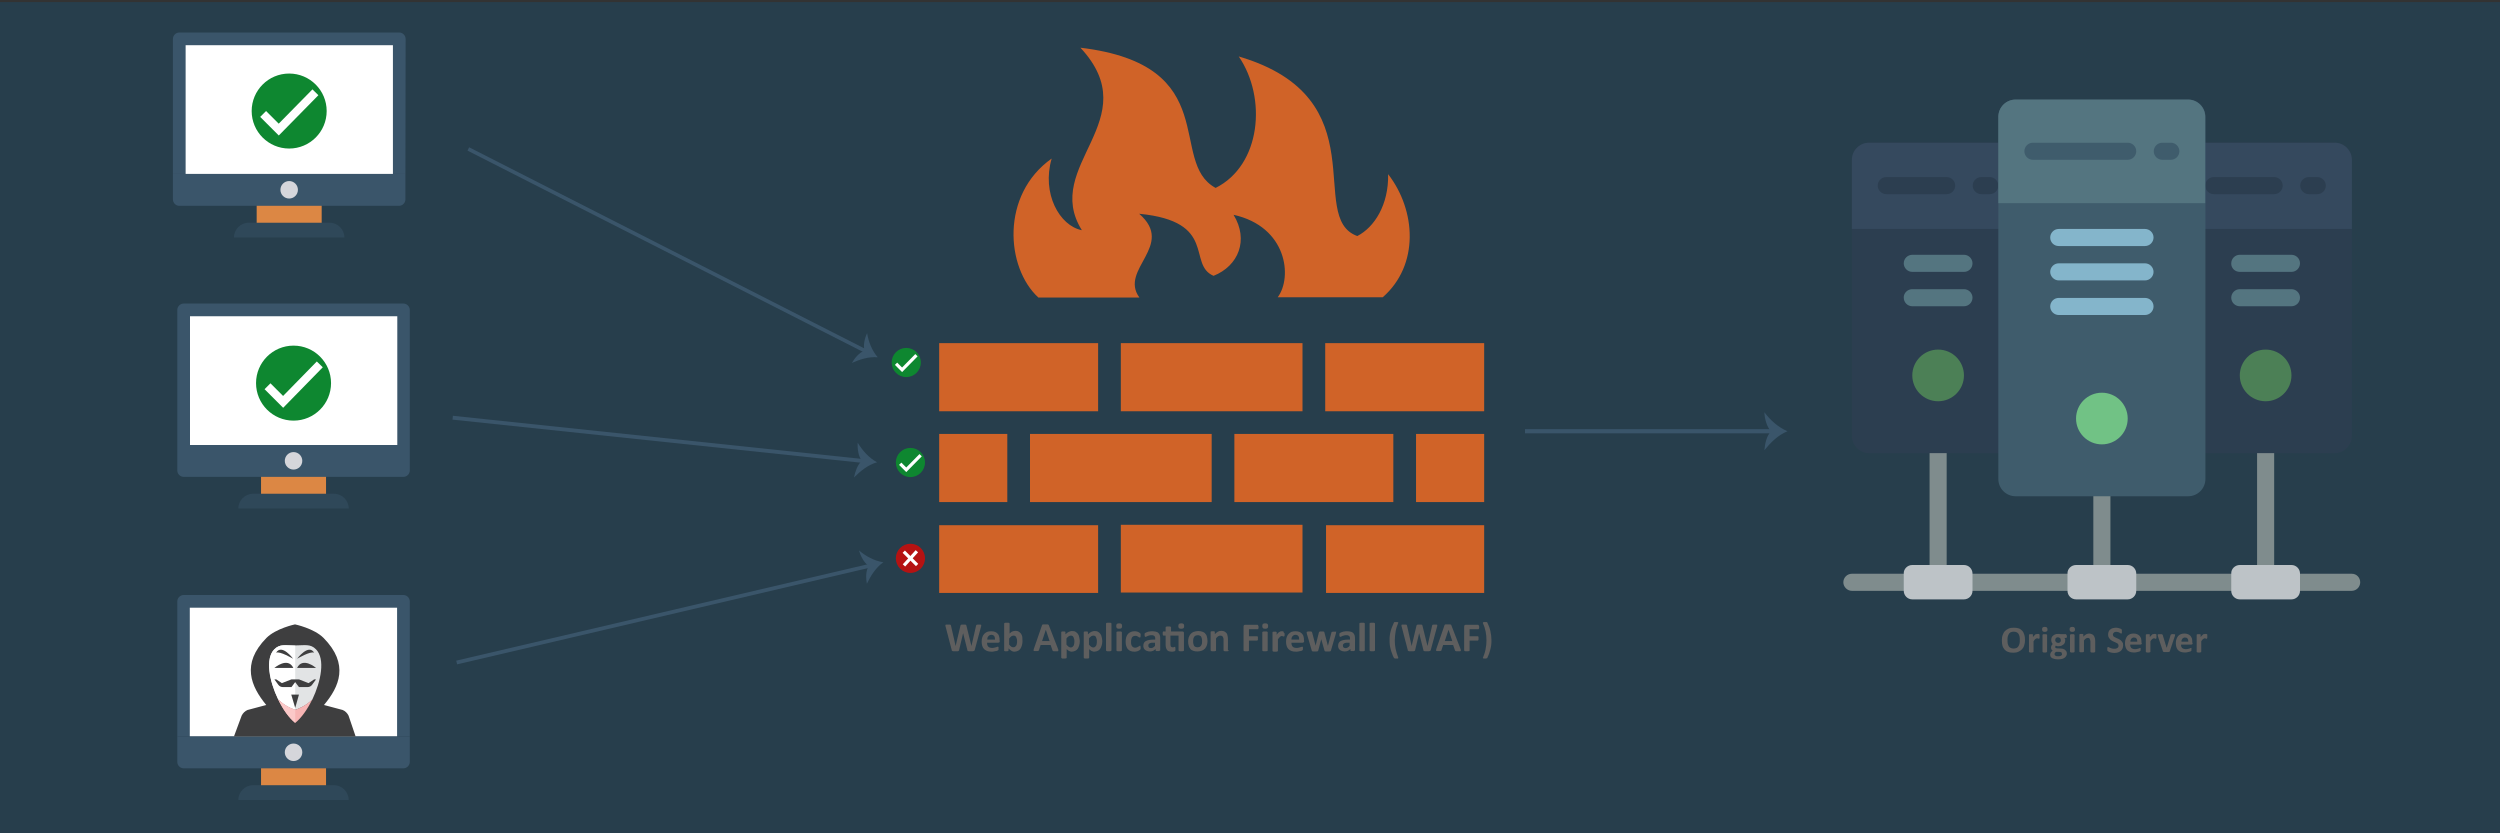 <?xml version="1.0" encoding="utf-8"?>
<!-- Generator: Adobe Illustrator 25.3.1, SVG Export Plug-In . SVG Version: 6.00 Build 0)  -->
<svg version="1.1" id="Layer_1" xmlns="http://www.w3.org/2000/svg" xmlns:xlink="http://www.w3.org/1999/xlink" x="0px" y="0px"
	 width="1200" height="400" viewBox="0 0 1200 400" style="enable-background:new 0 0 1200 400;" xml:space="preserve">
<rect x="0" y="0" width="1200" height="400" fill="#333333" stroke="none"/>
<style type="text/css">
	.st0{opacity:0.24;fill:#00619C;enable-background:new    ;}
	.st1{fill:#D06328;}
	.st2{enable-background:new    ;}
	.st3{fill:#5E5E5E;}
	.st4{fill:#DC8744;}
	.st5{fill:#3A556A;}
	.st6{fill:#FFFFFF;}
	.st7{fill:#D5D6DB;}
	.st8{fill:#2F4859;}
	.st9{fill:#7F8C8D;}
	.st10{fill:#BDC3C7;}
	.st11{fill:#2C3E50;}
	.st12{fill:#35495E;}
	.st13{fill:#547580;}
	.st14{fill:#4C8056;}
	.st15{fill:#3F5C6C;}
	.st16{fill:#71C285;}
	.st17{fill:#84B5CB;}
	.st18{fill:none;}
	.st19{fill:none;stroke:#3A556A;stroke-width:1.77;stroke-miterlimit:10;}
	.st20{fill:none;stroke:#3A556A;stroke-width:1.846;stroke-miterlimit:10;}
	.st21{fill:none;stroke:#3A556A;stroke-width:1.818;stroke-miterlimit:10;}
	.st22{fill:none;stroke:#3A556A;stroke-width:2;stroke-miterlimit:10;}
	.st23{fill:#0E8730;}
	.st24{fill:none;stroke:#FFFFFF;stroke-width:4;stroke-miterlimit:10;}
	.st25{fill:#0E8730;stroke:#FFFFFF;stroke-width:4;stroke-miterlimit:10;}
	.st26{fill:#0E8730;stroke:#FFFFFF;stroke-width:1.556;stroke-miterlimit:10;}
	.st27{fill:#B51212;}
	.st28{fill:none;stroke:#FFFFFF;stroke-width:1.556;stroke-miterlimit:10;}
	.st29{fill:#3E3E3F;}
	.st30{fill:#E2E4E5;}
	.st31{fill:#F7B4B4;}
	.st32{fill:#FBC8C8;}
</style>
<rect y="1" class="st0" width="1200" height="400"/>
<path class="st1" d="M527.1,197.4h-76.3v-32.7h76.3V197.4z M625.2,164.7H538v32.7h87.2V164.7z M712.4,164.7h-76.3v32.7h76.3V164.7z
	 M527.1,252.1h-76.3v32.5h76.3V252.1z M625.2,251.9H538v32.5h87.2V251.9z M712.4,252.1h-75.9v32.5h75.9V252.1z M581.6,208.3h-87.2
	V241h87.2V208.3z M668.8,208.3h-76.3V241h76.3V208.3z M712.4,208.3h-32.7V241h32.7V208.3z M483.5,208.3h-32.7V241h32.7V208.3z
	 M666.3,83.6c0.3,14.7-6.6,25.5-14.8,29.7c-24.8-8.9,10.8-66.3-56.9-86.2c13.6,19.9,10.7,52.2-11.1,63.1
	c-23.2-12.5,4.3-59-64.9-67.3c32.3,34.7-18.8,56.5,0.7,87.6c-10.7-2.1-19.4-17.6-14.5-34.4c-24.6,17.4-22,52.4-6.4,66.7h48.5
	c-9.9-13.6,17.5-24.9-0.1-40.2c38,3.7,22.9,24.3,35.7,29.8c12-4.8,17-17.2,9.6-29.3c25.7,5.7,28.4,29.9,21.2,39.6h50.4
	C681.4,127.2,679.7,100.9,666.3,83.6z"/>
<g class="st2">
	<path class="st3" d="M467.9,311.9c0,0.2-0.1,0.3-0.2,0.4s-0.2,0.2-0.3,0.2c-0.1,0-0.3,0.1-0.5,0.1s-0.5,0-0.8,0c-0.4,0-0.7,0-0.9,0
		s-0.4,0-0.5-0.1c-0.1,0-0.2-0.1-0.3-0.2s-0.1-0.2-0.1-0.4l-2-8h0l-1.9,8c0,0.2-0.1,0.3-0.1,0.4c-0.1,0.1-0.2,0.2-0.3,0.2
		c-0.1,0.1-0.3,0.1-0.5,0.1s-0.5,0-0.9,0c-0.4,0-0.7,0-0.9,0s-0.4,0-0.5-0.1c-0.1,0-0.2-0.1-0.3-0.2s-0.1-0.2-0.1-0.4l-2.9-11.1
		c-0.1-0.2-0.1-0.4-0.1-0.6c0-0.1,0-0.2,0.1-0.3c0.1-0.1,0.2-0.1,0.4-0.1c0.2,0,0.4,0,0.8,0c0.3,0,0.6,0,0.7,0c0.2,0,0.3,0,0.4,0.1
		s0.2,0.1,0.2,0.2c0,0.1,0.1,0.2,0.1,0.3l2.2,9.7h0l2.3-9.7c0-0.1,0.1-0.2,0.1-0.3c0-0.1,0.1-0.1,0.2-0.2c0.1,0,0.2-0.1,0.4-0.1
		c0.2,0,0.4,0,0.7,0c0.3,0,0.6,0,0.8,0c0.2,0,0.3,0,0.4,0.1s0.2,0.1,0.2,0.2c0,0.1,0.1,0.2,0.1,0.3l2.4,9.7h0l2.2-9.7
		c0-0.1,0-0.2,0.1-0.3s0.1-0.1,0.2-0.2c0.1,0,0.2-0.1,0.4-0.1c0.2,0,0.4,0,0.7,0c0.3,0,0.5,0,0.7,0c0.2,0,0.3,0.1,0.3,0.1
		c0.1,0.1,0.1,0.2,0.1,0.3s0,0.3-0.1,0.6L467.9,311.9z"/>
	<path class="st3" d="M479.9,307.6c0,0.3-0.1,0.5-0.2,0.7c-0.1,0.1-0.3,0.2-0.6,0.2h-5.3c0,0.4,0,0.7,0.1,1c0.1,0.3,0.2,0.6,0.4,0.8
		s0.4,0.4,0.7,0.5s0.7,0.2,1.1,0.2c0.4,0,0.8,0,1.1-0.1c0.3-0.1,0.6-0.1,0.8-0.2c0.2-0.1,0.4-0.1,0.6-0.2c0.2-0.1,0.3-0.1,0.4-0.1
		c0.1,0,0.1,0,0.1,0c0,0,0.1,0.1,0.1,0.1c0,0.1,0,0.1,0.1,0.2s0,0.2,0,0.4c0,0.1,0,0.3,0,0.4c0,0.1,0,0.2,0,0.3s0,0.1-0.1,0.2
		c0,0-0.1,0.1-0.1,0.1s-0.2,0.1-0.3,0.2c-0.2,0.1-0.4,0.2-0.7,0.2s-0.6,0.1-1,0.2s-0.8,0.1-1.2,0.1c-0.8,0-1.5-0.1-2-0.3
		s-1.1-0.5-1.5-0.9c-0.4-0.4-0.7-0.9-0.9-1.5s-0.3-1.3-0.3-2.1c0-0.8,0.1-1.5,0.3-2.1s0.5-1.2,0.9-1.6c0.4-0.4,0.9-0.8,1.4-1
		c0.6-0.2,1.2-0.3,1.9-0.3c0.7,0,1.4,0.1,1.9,0.3s0.9,0.5,1.3,0.9s0.6,0.8,0.7,1.4c0.2,0.5,0.2,1.1,0.2,1.7V307.6z M477.6,306.9
		c0-0.7-0.1-1.2-0.4-1.6c-0.3-0.4-0.8-0.6-1.4-0.6c-0.3,0-0.6,0.1-0.8,0.2c-0.2,0.1-0.4,0.3-0.6,0.5c-0.2,0.2-0.3,0.4-0.4,0.7
		s-0.1,0.6-0.1,0.9H477.6z"/>
	<path class="st3" d="M490.8,307.7c0,0.8-0.1,1.5-0.3,2.1c-0.2,0.6-0.4,1.2-0.7,1.6c-0.3,0.4-0.7,0.8-1.2,1c-0.5,0.2-1,0.4-1.6,0.4
		c-0.3,0-0.6,0-0.8-0.1c-0.3-0.1-0.5-0.1-0.7-0.3c-0.2-0.1-0.5-0.3-0.7-0.5c-0.2-0.2-0.5-0.4-0.7-0.7v1c0,0.1,0,0.1-0.1,0.2
		c0,0-0.1,0.1-0.2,0.1c-0.1,0-0.2,0.1-0.3,0.1c-0.1,0-0.3,0-0.5,0c-0.2,0-0.4,0-0.5,0c-0.1,0-0.2,0-0.3-0.1c-0.1,0-0.1-0.1-0.2-0.1
		c0,0,0-0.1,0-0.2v-12.9c0-0.1,0-0.1,0.1-0.2c0-0.1,0.1-0.1,0.2-0.1c0.1,0,0.2-0.1,0.4-0.1c0.2,0,0.4,0,0.6,0s0.4,0,0.6,0
		c0.2,0,0.3,0,0.4,0.1c0.1,0,0.2,0.1,0.2,0.1c0,0.1,0.1,0.1,0.1,0.2v4.8c0.2-0.2,0.4-0.4,0.7-0.6c0.2-0.2,0.4-0.3,0.7-0.4
		c0.2-0.1,0.5-0.2,0.7-0.2c0.2,0,0.5-0.1,0.7-0.1c0.6,0,1.2,0.1,1.6,0.4c0.5,0.3,0.8,0.6,1.1,1c0.3,0.4,0.5,1,0.6,1.5
		C490.7,306.4,490.8,307.1,490.8,307.7z M488.2,307.9c0-0.4,0-0.7-0.1-1.1c-0.1-0.3-0.2-0.7-0.3-0.9c-0.1-0.3-0.3-0.5-0.5-0.6
		c-0.2-0.2-0.5-0.2-0.8-0.2c-0.2,0-0.3,0-0.5,0.1c-0.2,0-0.3,0.1-0.5,0.2c-0.2,0.1-0.3,0.3-0.5,0.4c-0.2,0.2-0.4,0.4-0.6,0.7v2.9
		c0.3,0.4,0.7,0.8,1,1s0.6,0.3,1,0.3c0.3,0,0.6-0.1,0.8-0.2c0.2-0.2,0.4-0.4,0.6-0.6c0.1-0.3,0.3-0.6,0.3-0.9
		C488.2,308.5,488.2,308.2,488.2,307.9z"/>
	<path class="st3" d="M507.9,311.6c0.1,0.2,0.1,0.4,0.1,0.6s0,0.2-0.1,0.3c-0.1,0.1-0.2,0.1-0.4,0.1c-0.2,0-0.4,0-0.8,0
		c-0.3,0-0.6,0-0.8,0c-0.2,0-0.3,0-0.4-0.1s-0.2-0.1-0.2-0.1c0-0.1-0.1-0.1-0.1-0.2l-0.9-2.6h-4.8l-0.8,2.5c0,0.1-0.1,0.2-0.1,0.2
		c0,0.1-0.1,0.1-0.2,0.1s-0.2,0.1-0.4,0.1c-0.2,0-0.4,0-0.7,0c-0.3,0-0.5,0-0.7,0c-0.2,0-0.3-0.1-0.4-0.1c-0.1-0.1-0.1-0.2-0.1-0.3
		c0-0.1,0.1-0.3,0.1-0.5l3.9-11.3c0-0.1,0.1-0.2,0.1-0.3c0.1-0.1,0.1-0.1,0.2-0.2s0.3-0.1,0.5-0.1c0.2,0,0.5,0,0.8,0
		c0.4,0,0.7,0,0.9,0c0.2,0,0.4,0,0.5,0.1s0.2,0.1,0.3,0.2c0.1,0.1,0.1,0.2,0.1,0.3L507.9,311.6z M502,302.3L502,302.3l-1.8,5.4h3.6
		L502,302.3z"/>
	<path class="st3" d="M518.3,307.7c0,0.8-0.1,1.5-0.3,2.1c-0.2,0.6-0.4,1.2-0.7,1.6c-0.3,0.4-0.7,0.8-1.2,1c-0.5,0.2-1,0.4-1.6,0.4
		c-0.3,0-0.5,0-0.7-0.1s-0.4-0.1-0.6-0.2c-0.2-0.1-0.4-0.2-0.6-0.4s-0.4-0.3-0.6-0.5v4.1c0,0.1,0,0.1-0.1,0.2c0,0.1-0.1,0.1-0.2,0.1
		c-0.1,0-0.2,0.1-0.4,0.1c-0.2,0-0.4,0-0.6,0s-0.4,0-0.6,0c-0.2,0-0.3,0-0.4-0.1c-0.1,0-0.2-0.1-0.2-0.1c0-0.1-0.1-0.1-0.1-0.2
		v-12.2c0-0.1,0-0.1,0-0.2c0,0,0.1-0.1,0.2-0.1c0.1,0,0.2-0.1,0.3-0.1c0.1,0,0.3,0,0.5,0c0.2,0,0.4,0,0.5,0c0.1,0,0.2,0,0.3,0.1
		c0.1,0,0.1,0.1,0.2,0.1c0,0,0,0.1,0,0.2v1c0.3-0.3,0.5-0.5,0.8-0.7s0.5-0.4,0.8-0.5c0.3-0.1,0.5-0.2,0.8-0.3s0.6-0.1,0.9-0.1
		c0.6,0,1.2,0.1,1.6,0.4c0.5,0.3,0.8,0.6,1.1,1c0.3,0.4,0.5,0.9,0.6,1.5S518.3,307,518.3,307.7z M515.7,307.9c0-0.4,0-0.7-0.1-1.1
		c-0.1-0.3-0.2-0.6-0.3-0.9c-0.1-0.3-0.3-0.5-0.5-0.6c-0.2-0.2-0.5-0.2-0.8-0.2c-0.2,0-0.3,0-0.5,0.1c-0.2,0-0.3,0.1-0.5,0.2
		s-0.3,0.3-0.5,0.4s-0.4,0.4-0.6,0.7v2.9c0.3,0.4,0.7,0.8,1,1c0.3,0.2,0.6,0.4,1,0.4c0.3,0,0.6-0.1,0.8-0.2c0.2-0.2,0.4-0.4,0.6-0.6
		c0.1-0.3,0.3-0.6,0.3-0.9C515.7,308.5,515.7,308.2,515.7,307.9z"/>
	<path class="st3" d="M529.1,307.7c0,0.8-0.1,1.5-0.3,2.1c-0.2,0.6-0.4,1.2-0.7,1.6c-0.3,0.4-0.7,0.8-1.2,1c-0.5,0.2-1,0.4-1.6,0.4
		c-0.3,0-0.5,0-0.7-0.1s-0.4-0.1-0.6-0.2c-0.2-0.1-0.4-0.2-0.6-0.4s-0.4-0.3-0.6-0.5v4.1c0,0.1,0,0.1-0.1,0.2c0,0.1-0.1,0.1-0.2,0.1
		c-0.1,0-0.2,0.1-0.4,0.1c-0.2,0-0.4,0-0.6,0s-0.4,0-0.6,0c-0.2,0-0.3,0-0.4-0.1c-0.1,0-0.2-0.1-0.2-0.1c0-0.1-0.1-0.1-0.1-0.2
		v-12.2c0-0.1,0-0.1,0-0.2c0,0,0.1-0.1,0.2-0.1c0.1,0,0.2-0.1,0.3-0.1c0.1,0,0.3,0,0.5,0c0.2,0,0.4,0,0.5,0c0.1,0,0.2,0,0.3,0.1
		c0.1,0,0.1,0.1,0.2,0.1c0,0,0,0.1,0,0.2v1c0.3-0.3,0.5-0.5,0.8-0.7s0.5-0.4,0.8-0.5c0.3-0.1,0.5-0.2,0.8-0.3s0.6-0.1,0.9-0.1
		c0.6,0,1.2,0.1,1.6,0.4c0.5,0.3,0.8,0.6,1.1,1c0.3,0.4,0.5,0.9,0.6,1.5S529.1,307,529.1,307.7z M526.5,307.9c0-0.4,0-0.7-0.1-1.1
		c-0.1-0.3-0.2-0.6-0.3-0.9c-0.1-0.3-0.3-0.5-0.5-0.6c-0.2-0.2-0.5-0.2-0.8-0.2c-0.2,0-0.3,0-0.5,0.1c-0.2,0-0.3,0.1-0.5,0.2
		s-0.3,0.3-0.5,0.4s-0.4,0.4-0.6,0.7v2.9c0.3,0.4,0.7,0.8,1,1c0.3,0.2,0.6,0.4,1,0.4c0.3,0,0.6-0.1,0.8-0.2c0.2-0.2,0.4-0.4,0.6-0.6
		c0.1-0.3,0.3-0.6,0.3-0.9C526.5,308.5,526.5,308.2,526.5,307.9z"/>
	<path class="st3" d="M533.5,312.2c0,0.1,0,0.1-0.1,0.2c0,0-0.1,0.1-0.2,0.1c-0.1,0-0.2,0.1-0.4,0.1c-0.2,0-0.4,0-0.6,0
		s-0.4,0-0.6,0c-0.2,0-0.3,0-0.4-0.1c-0.1,0-0.2-0.1-0.2-0.1c0,0-0.1-0.1-0.1-0.2v-12.9c0-0.1,0-0.1,0.1-0.2c0-0.1,0.1-0.1,0.2-0.1
		c0.1,0,0.2-0.1,0.4-0.1c0.2,0,0.4,0,0.6,0s0.4,0,0.6,0c0.2,0,0.3,0,0.4,0.1c0.1,0,0.2,0.1,0.2,0.1c0,0.1,0.1,0.1,0.1,0.2V312.2z"/>
	<path class="st3" d="M538.6,300.5c0,0.5-0.1,0.8-0.3,1s-0.6,0.3-1.1,0.3c-0.6,0-0.9-0.1-1.1-0.3c-0.2-0.2-0.3-0.5-0.3-1
		c0-0.5,0.1-0.8,0.3-1c0.2-0.2,0.6-0.3,1.1-0.3c0.5,0,0.9,0.1,1.1,0.3S538.6,300,538.6,300.5z M538.5,312.2c0,0.1,0,0.1-0.1,0.2
		c0,0-0.1,0.1-0.2,0.1c-0.1,0-0.2,0.1-0.4,0.1c-0.2,0-0.4,0-0.6,0s-0.4,0-0.6,0c-0.2,0-0.3,0-0.4-0.1c-0.1,0-0.2-0.1-0.2-0.1
		c0,0-0.1-0.1-0.1-0.2v-8.7c0-0.1,0-0.1,0.1-0.2c0,0,0.1-0.1,0.2-0.1c0.1,0,0.2-0.1,0.4-0.1c0.2,0,0.4,0,0.6,0s0.4,0,0.6,0
		c0.2,0,0.3,0,0.4,0.1c0.1,0,0.2,0.1,0.2,0.1c0,0,0.1,0.1,0.1,0.2V312.2z"/>
	<path class="st3" d="M547.5,310.8c0,0.2,0,0.3,0,0.4c0,0.1,0,0.2,0,0.3c0,0.1,0,0.1-0.1,0.2s-0.1,0.1-0.2,0.2
		c-0.1,0.1-0.2,0.2-0.4,0.3c-0.2,0.1-0.4,0.2-0.6,0.3s-0.5,0.2-0.8,0.2c-0.3,0.1-0.6,0.1-0.9,0.1c-0.7,0-1.3-0.1-1.8-0.3
		c-0.5-0.2-1-0.5-1.3-0.9c-0.4-0.4-0.6-0.9-0.8-1.5c-0.2-0.6-0.3-1.3-0.3-2c0-0.9,0.1-1.6,0.3-2.3c0.2-0.6,0.5-1.2,0.9-1.6
		s0.9-0.7,1.4-0.9c0.5-0.2,1.1-0.3,1.8-0.3c0.3,0,0.5,0,0.8,0.1c0.3,0,0.5,0.1,0.7,0.2c0.2,0.1,0.4,0.2,0.6,0.3
		c0.2,0.1,0.3,0.2,0.4,0.3c0.1,0.1,0.1,0.1,0.2,0.2c0,0,0.1,0.1,0.1,0.2c0,0.1,0,0.2,0,0.3s0,0.3,0,0.4c0,0.4,0,0.6-0.1,0.8
		c-0.1,0.2-0.2,0.2-0.3,0.2c-0.1,0-0.2,0-0.4-0.1c-0.1-0.1-0.3-0.2-0.4-0.3c-0.2-0.1-0.4-0.2-0.6-0.3c-0.2-0.1-0.5-0.1-0.8-0.1
		c-0.6,0-1.1,0.2-1.5,0.7c-0.3,0.5-0.5,1.2-0.5,2.2c0,0.5,0,0.9,0.1,1.2s0.2,0.7,0.4,0.9c0.2,0.2,0.4,0.4,0.6,0.5
		c0.3,0.1,0.5,0.2,0.9,0.2c0.3,0,0.6-0.1,0.9-0.2c0.2-0.1,0.5-0.2,0.6-0.3c0.2-0.1,0.3-0.2,0.5-0.3c0.1-0.1,0.2-0.2,0.3-0.2
		c0.1,0,0.1,0,0.1,0c0,0,0.1,0.1,0.1,0.2c0,0.1,0,0.2,0.1,0.3S547.5,310.6,547.5,310.8z"/>
	<path class="st3" d="M556.7,312.2c0,0.1,0,0.2-0.1,0.2c-0.1,0.1-0.2,0.1-0.3,0.1c-0.1,0-0.3,0-0.6,0c-0.3,0-0.5,0-0.6,0
		c-0.1,0-0.2-0.1-0.3-0.1c-0.1-0.1-0.1-0.1-0.1-0.2v-0.7c-0.4,0.4-0.8,0.7-1.2,0.9c-0.5,0.2-1,0.3-1.5,0.3c-0.5,0-0.9-0.1-1.3-0.2
		c-0.4-0.1-0.7-0.3-1-0.5c-0.3-0.2-0.5-0.5-0.7-0.9c-0.2-0.4-0.2-0.8-0.2-1.2c0-0.5,0.1-1,0.3-1.3c0.2-0.4,0.5-0.7,0.9-0.9
		c0.4-0.2,0.9-0.4,1.5-0.5c0.6-0.1,1.3-0.2,2.1-0.2h0.9v-0.5c0-0.3,0-0.5-0.1-0.7c-0.1-0.2-0.1-0.4-0.3-0.5s-0.3-0.2-0.5-0.3
		c-0.2-0.1-0.5-0.1-0.8-0.1c-0.4,0-0.8,0-1.1,0.1c-0.3,0.1-0.6,0.2-0.9,0.3s-0.5,0.2-0.6,0.3c-0.2,0.1-0.3,0.1-0.4,0.1
		c-0.1,0-0.1,0-0.2-0.1s-0.1-0.1-0.1-0.2c0-0.1-0.1-0.2-0.1-0.3c0-0.1,0-0.3,0-0.4c0-0.2,0-0.4,0-0.5s0.1-0.2,0.2-0.3
		c0.1-0.1,0.3-0.2,0.5-0.3c0.2-0.1,0.5-0.2,0.8-0.3c0.3-0.1,0.6-0.2,1-0.2c0.4-0.1,0.7-0.1,1.1-0.1c0.7,0,1.3,0.1,1.8,0.2
		c0.5,0.1,0.9,0.3,1.2,0.6c0.3,0.3,0.5,0.6,0.7,1.1s0.2,1,0.2,1.6V312.2z M554.3,308.5h-0.9c-0.4,0-0.7,0-1,0.1
		c-0.3,0.1-0.5,0.1-0.7,0.3c-0.2,0.1-0.3,0.3-0.4,0.4c-0.1,0.2-0.1,0.4-0.1,0.6c0,0.4,0.1,0.7,0.3,0.9c0.2,0.2,0.6,0.3,1,0.3
		c0.3,0,0.7-0.1,1-0.3s0.6-0.4,0.9-0.8V308.5z"/>
	<path class="st3" d="M567.5,303.1c0.3,0,0.5,0.1,0.6,0.2c0.1,0.1,0.2,0.3,0.2,0.5v8.4c0,0.1,0,0.1-0.1,0.2c0,0-0.1,0.1-0.2,0.1
		c-0.1,0-0.2,0.1-0.4,0.1s-0.4,0-0.6,0c-0.2,0-0.4,0-0.6,0s-0.3,0-0.4-0.1c-0.1,0-0.2-0.1-0.2-0.1c0,0-0.1-0.1-0.1-0.2v-7.1h-3.9
		v4.1c0,0.5,0.1,0.8,0.2,1.1c0.2,0.2,0.4,0.4,0.8,0.4c0.1,0,0.2,0,0.4,0c0.1,0,0.2,0,0.3-0.1c0.1,0,0.2-0.1,0.2-0.1
		c0.1,0,0.1,0,0.2,0c0,0,0.1,0,0.1,0c0,0,0.1,0.1,0.1,0.1c0,0.1,0,0.2,0.1,0.3c0,0.1,0,0.3,0,0.5c0,0.3,0,0.5,0,0.7
		c0,0.1-0.1,0.3-0.1,0.3c-0.1,0.1-0.1,0.1-0.3,0.2c-0.1,0-0.3,0.1-0.4,0.1c-0.2,0-0.3,0.1-0.5,0.1c-0.2,0-0.4,0-0.5,0
		c-0.5,0-0.9-0.1-1.3-0.2c-0.4-0.1-0.7-0.3-0.9-0.6c-0.2-0.3-0.4-0.6-0.5-1c-0.1-0.4-0.2-0.9-0.2-1.4v-4.5h-1
		c-0.1,0-0.2-0.1-0.3-0.2c-0.1-0.2-0.1-0.4-0.1-0.8c0-0.2,0-0.4,0-0.5c0-0.1,0-0.2,0.1-0.3s0.1-0.1,0.1-0.2c0,0,0.1,0,0.2,0h1v-2
		c0-0.1,0-0.1,0.1-0.2c0-0.1,0.1-0.1,0.2-0.1c0.1,0,0.2-0.1,0.4-0.1c0.2,0,0.4,0,0.6,0c0.2,0,0.4,0,0.6,0c0.2,0,0.3,0,0.4,0.1
		c0.1,0,0.2,0.1,0.2,0.1c0,0.1,0.1,0.1,0.1,0.2v2H567.5z M568.4,300.5c0,0.5-0.1,0.8-0.3,1s-0.6,0.3-1.1,0.3c-0.6,0-0.9-0.1-1.1-0.3
		c-0.2-0.2-0.3-0.5-0.3-1c0-0.5,0.1-0.8,0.3-1c0.2-0.2,0.6-0.3,1.1-0.3c0.5,0,0.9,0.1,1.1,0.3S568.4,300,568.4,300.5z"/>
	<path class="st3" d="M579.6,307.7c0,0.7-0.1,1.4-0.3,2c-0.2,0.6-0.5,1.1-0.9,1.6c-0.4,0.4-0.9,0.8-1.5,1c-0.6,0.2-1.3,0.4-2.1,0.4
		c-0.8,0-1.5-0.1-2-0.3c-0.6-0.2-1.1-0.5-1.4-0.9s-0.7-0.9-0.8-1.5c-0.2-0.6-0.3-1.3-0.3-2.1c0-0.7,0.1-1.4,0.3-2
		c0.2-0.6,0.5-1.1,0.9-1.6c0.4-0.4,0.9-0.8,1.5-1c0.6-0.2,1.3-0.4,2.1-0.4c0.8,0,1.5,0.1,2,0.3c0.6,0.2,1.1,0.5,1.4,0.9
		c0.4,0.4,0.7,0.9,0.8,1.5C579.5,306.3,579.6,307,579.6,307.7z M577,307.8c0-0.4,0-0.8-0.1-1.2s-0.2-0.7-0.3-0.9
		c-0.2-0.3-0.4-0.5-0.7-0.6c-0.3-0.2-0.6-0.2-1-0.2c-0.4,0-0.7,0.1-1,0.2c-0.3,0.1-0.5,0.3-0.7,0.6c-0.2,0.3-0.3,0.6-0.4,0.9
		c-0.1,0.4-0.1,0.8-0.1,1.2c0,0.4,0,0.8,0.1,1.2c0.1,0.4,0.2,0.7,0.3,0.9c0.2,0.3,0.4,0.5,0.7,0.6c0.3,0.1,0.6,0.2,1,0.2
		c0.4,0,0.7-0.1,1-0.2c0.3-0.1,0.5-0.3,0.7-0.6c0.2-0.3,0.3-0.6,0.4-0.9S577,308.3,577,307.8z"/>
	<path class="st3" d="M589.9,312.2c0,0.1,0,0.1-0.1,0.2c0,0-0.1,0.1-0.2,0.1c-0.1,0-0.2,0.1-0.4,0.1s-0.4,0-0.6,0
		c-0.2,0-0.4,0-0.6,0s-0.3,0-0.4-0.1c-0.1,0-0.2-0.1-0.2-0.1c0,0-0.1-0.1-0.1-0.2v-5c0-0.4,0-0.8-0.1-1s-0.2-0.5-0.3-0.6
		c-0.1-0.2-0.3-0.3-0.5-0.4s-0.4-0.1-0.7-0.1c-0.3,0-0.6,0.1-1,0.3c-0.3,0.2-0.7,0.6-1,1v5.8c0,0.1,0,0.1-0.1,0.2
		c0,0-0.1,0.1-0.2,0.1c-0.1,0-0.2,0.1-0.4,0.1c-0.2,0-0.4,0-0.6,0s-0.4,0-0.6,0c-0.2,0-0.3,0-0.4-0.1c-0.1,0-0.2-0.1-0.2-0.1
		c0,0-0.1-0.1-0.1-0.2v-8.8c0-0.1,0-0.1,0-0.2c0,0,0.1-0.1,0.2-0.1c0.1,0,0.2-0.1,0.3-0.1c0.1,0,0.3,0,0.5,0c0.2,0,0.4,0,0.5,0
		c0.1,0,0.2,0,0.3,0.1c0.1,0,0.1,0.1,0.2,0.1c0,0,0,0.1,0,0.2v1c0.5-0.5,1-0.9,1.5-1.2s1-0.4,1.6-0.4c0.6,0,1.1,0.1,1.5,0.3
		c0.4,0.2,0.7,0.5,1,0.8s0.4,0.7,0.5,1.2c0.1,0.5,0.2,1,0.2,1.6V312.2z"/>
	<path class="st3" d="M604.1,300.9c0,0.2,0,0.4,0,0.5c0,0.1,0,0.2-0.1,0.3c0,0.1-0.1,0.1-0.1,0.2s-0.1,0.1-0.2,0.1h-4.2v3.4h3.9
		c0.1,0,0.1,0,0.2,0c0,0,0.1,0.1,0.1,0.2c0,0.1,0.1,0.2,0.1,0.3c0,0.1,0,0.3,0,0.5s0,0.4,0,0.5c0,0.1,0,0.2-0.1,0.3
		s-0.1,0.1-0.1,0.2c0,0-0.1,0.1-0.2,0.1h-3.9v4.7c0,0.1,0,0.1-0.1,0.2c0,0.1-0.1,0.1-0.2,0.1s-0.2,0.1-0.4,0.1s-0.4,0-0.6,0
		c-0.2,0-0.5,0-0.6,0c-0.2,0-0.3,0-0.4-0.1s-0.2-0.1-0.2-0.1c0-0.1-0.1-0.1-0.1-0.2v-11.5c0-0.3,0.1-0.5,0.2-0.6
		c0.1-0.1,0.3-0.2,0.5-0.2h6c0.1,0,0.1,0,0.2,0.1s0.1,0.1,0.1,0.2c0,0.1,0.1,0.2,0.1,0.3C604.1,300.5,604.1,300.7,604.1,300.9z"/>
	<path class="st3" d="M608.7,300.5c0,0.5-0.1,0.8-0.3,1c-0.2,0.2-0.6,0.3-1.1,0.3c-0.6,0-0.9-0.1-1.1-0.3c-0.2-0.2-0.3-0.5-0.3-1
		c0-0.5,0.1-0.8,0.3-1c0.2-0.2,0.6-0.3,1.1-0.3c0.5,0,0.9,0.1,1.1,0.3S608.7,300,608.7,300.5z M608.5,312.2c0,0.1,0,0.1-0.1,0.2
		c0,0-0.1,0.1-0.2,0.1c-0.1,0-0.2,0.1-0.4,0.1s-0.4,0-0.6,0s-0.4,0-0.6,0s-0.3,0-0.4-0.1c-0.1,0-0.2-0.1-0.2-0.1s-0.1-0.1-0.1-0.2
		v-8.7c0-0.1,0-0.1,0.1-0.2c0,0,0.1-0.1,0.2-0.1s0.2-0.1,0.4-0.1s0.4,0,0.6,0s0.4,0,0.6,0s0.3,0,0.4,0.1c0.1,0,0.2,0.1,0.2,0.1
		c0,0,0.1,0.1,0.1,0.2V312.2z"/>
	<path class="st3" d="M616.6,304.3c0,0.2,0,0.4,0,0.6c0,0.2,0,0.3-0.1,0.4s-0.1,0.1-0.1,0.2c0,0-0.1,0-0.2,0c-0.1,0-0.1,0-0.2,0
		s-0.1,0-0.2-0.1c-0.1,0-0.2-0.1-0.3-0.1c-0.1,0-0.2,0-0.3,0c-0.1,0-0.3,0-0.4,0.1c-0.1,0.1-0.3,0.1-0.4,0.3
		c-0.1,0.1-0.3,0.3-0.5,0.5c-0.2,0.2-0.3,0.4-0.5,0.7v5.5c0,0.1,0,0.1-0.1,0.2c0,0-0.1,0.1-0.2,0.1c-0.1,0-0.2,0.1-0.4,0.1
		s-0.4,0-0.6,0s-0.4,0-0.6,0s-0.3,0-0.4-0.1c-0.1,0-0.2-0.1-0.2-0.1s-0.1-0.1-0.1-0.2v-8.8c0-0.1,0-0.1,0-0.2c0,0,0.1-0.1,0.2-0.1
		c0.1,0,0.2-0.1,0.3-0.1c0.1,0,0.3,0,0.5,0c0.2,0,0.4,0,0.5,0c0.1,0,0.2,0,0.3,0.1c0.1,0,0.1,0.1,0.2,0.1c0,0,0,0.1,0,0.2v1.1
		c0.2-0.3,0.4-0.6,0.6-0.8c0.2-0.2,0.4-0.4,0.6-0.5c0.2-0.1,0.4-0.2,0.5-0.3c0.2,0,0.4-0.1,0.5-0.1c0.1,0,0.2,0,0.3,0
		c0.1,0,0.2,0,0.3,0c0.1,0,0.2,0,0.3,0.1c0.1,0,0.1,0.1,0.2,0.1c0,0,0.1,0.1,0.1,0.1c0,0,0,0.1,0,0.2c0,0.1,0,0.2,0,0.3
		C616.6,303.8,616.6,304,616.6,304.3z"/>
	<path class="st3" d="M626,307.6c0,0.3-0.1,0.5-0.2,0.7c-0.1,0.1-0.3,0.2-0.6,0.2h-5.3c0,0.4,0,0.7,0.1,1c0.1,0.3,0.2,0.6,0.4,0.8
		c0.2,0.2,0.4,0.4,0.7,0.5c0.3,0.1,0.7,0.2,1.1,0.2c0.4,0,0.8,0,1.1-0.1c0.3-0.1,0.6-0.1,0.8-0.2c0.2-0.1,0.4-0.1,0.6-0.2
		c0.2-0.1,0.3-0.1,0.4-0.1c0.1,0,0.1,0,0.1,0c0,0,0.1,0.1,0.1,0.1s0,0.1,0.1,0.2s0,0.2,0,0.4c0,0.1,0,0.3,0,0.4c0,0.1,0,0.2,0,0.3
		c0,0.1,0,0.1-0.1,0.2s-0.1,0.1-0.1,0.1c0,0-0.2,0.1-0.3,0.2c-0.2,0.1-0.4,0.2-0.7,0.2c-0.3,0.1-0.6,0.1-1,0.2
		c-0.4,0.1-0.8,0.1-1.2,0.1c-0.8,0-1.5-0.1-2-0.3c-0.6-0.2-1.1-0.5-1.5-0.9c-0.4-0.4-0.7-0.9-0.9-1.5c-0.2-0.6-0.3-1.3-0.3-2.1
		c0-0.8,0.1-1.5,0.3-2.1c0.2-0.6,0.5-1.2,0.9-1.6c0.4-0.4,0.9-0.8,1.4-1c0.6-0.2,1.2-0.3,1.9-0.3c0.7,0,1.4,0.1,1.9,0.3
		c0.5,0.2,0.9,0.5,1.3,0.9c0.3,0.4,0.6,0.8,0.7,1.4c0.2,0.5,0.2,1.1,0.2,1.7V307.6z M623.6,306.9c0-0.7-0.1-1.2-0.4-1.6
		c-0.3-0.4-0.8-0.6-1.4-0.6c-0.3,0-0.6,0.1-0.8,0.2c-0.2,0.1-0.4,0.3-0.6,0.5c-0.2,0.2-0.3,0.4-0.4,0.7s-0.1,0.6-0.1,0.9H623.6z"/>
	<path class="st3" d="M641.3,303.4c0,0.1,0,0.2,0,0.3s-0.1,0.3-0.1,0.5l-2.3,7.9c0,0.1-0.1,0.2-0.1,0.3c-0.1,0.1-0.1,0.1-0.2,0.2
		c-0.1,0-0.3,0.1-0.5,0.1c-0.2,0-0.5,0-0.8,0c-0.3,0-0.6,0-0.8,0c-0.2,0-0.4,0-0.5-0.1s-0.2-0.1-0.2-0.2s-0.1-0.2-0.1-0.3l-1.5-5.3
		l0-0.1l0,0.1l-1.4,5.3c0,0.1-0.1,0.2-0.1,0.3s-0.1,0.1-0.2,0.2c-0.1,0-0.3,0.1-0.5,0.1c-0.2,0-0.5,0-0.8,0c-0.3,0-0.6,0-0.8,0
		c-0.2,0-0.4,0-0.5-0.1s-0.2-0.1-0.2-0.2s-0.1-0.2-0.1-0.3l-2.3-7.9c-0.1-0.2-0.1-0.3-0.1-0.4c0-0.1,0-0.2,0-0.3
		c0-0.1,0-0.1,0.1-0.2c0,0,0.1-0.1,0.2-0.1c0.1,0,0.2-0.1,0.4-0.1c0.2,0,0.4,0,0.6,0c0.3,0,0.5,0,0.6,0c0.2,0,0.3,0,0.4,0.1
		c0.1,0,0.2,0.1,0.2,0.1c0,0.1,0.1,0.1,0.1,0.2l1.7,6.4l0,0.1l0-0.1l1.6-6.4c0-0.1,0-0.1,0.1-0.2s0.1-0.1,0.2-0.1s0.2-0.1,0.4-0.1
		c0.2,0,0.4,0,0.6,0c0.2,0,0.4,0,0.6,0c0.2,0,0.3,0,0.4,0.1c0.1,0,0.2,0.1,0.2,0.1c0,0,0.1,0.1,0.1,0.2l1.7,6.5l0,0.1l0-0.1l1.7-6.4
		c0-0.1,0-0.1,0.1-0.2s0.1-0.1,0.2-0.1s0.2-0.1,0.4-0.1c0.2,0,0.4,0,0.6,0c0.2,0,0.4,0,0.6,0c0.2,0,0.3,0,0.4,0.1
		c0.1,0,0.1,0.1,0.2,0.1C641.3,303.3,641.3,303.4,641.3,303.4z"/>
	<path class="st3" d="M650.2,312.2c0,0.1,0,0.2-0.1,0.2c-0.1,0.1-0.2,0.1-0.3,0.1c-0.1,0-0.3,0-0.6,0c-0.3,0-0.5,0-0.6,0
		c-0.1,0-0.2-0.1-0.3-0.1c-0.1-0.1-0.1-0.1-0.1-0.2v-0.7c-0.4,0.4-0.8,0.7-1.2,0.9c-0.5,0.2-1,0.3-1.5,0.3c-0.5,0-0.9-0.1-1.3-0.2
		s-0.7-0.3-1-0.5c-0.3-0.2-0.5-0.5-0.7-0.9s-0.2-0.8-0.2-1.2c0-0.5,0.1-1,0.3-1.3c0.2-0.4,0.5-0.7,0.9-0.9c0.4-0.2,0.9-0.4,1.5-0.5
		c0.6-0.1,1.3-0.2,2.1-0.2h0.9v-0.5c0-0.3,0-0.5-0.1-0.7c-0.1-0.2-0.1-0.4-0.3-0.5c-0.1-0.1-0.3-0.2-0.5-0.3
		c-0.2-0.1-0.5-0.1-0.8-0.1c-0.4,0-0.8,0-1.1,0.1c-0.3,0.1-0.6,0.2-0.9,0.3c-0.2,0.1-0.5,0.2-0.6,0.3c-0.2,0.1-0.3,0.1-0.4,0.1
		c-0.1,0-0.1,0-0.2-0.1s-0.1-0.1-0.1-0.2c0-0.1-0.1-0.2-0.1-0.3c0-0.1,0-0.3,0-0.4c0-0.2,0-0.4,0-0.5c0-0.1,0.1-0.2,0.2-0.3
		c0.1-0.1,0.3-0.2,0.5-0.3c0.2-0.1,0.5-0.2,0.8-0.3c0.3-0.1,0.6-0.2,1-0.2c0.4-0.1,0.7-0.1,1.1-0.1c0.7,0,1.3,0.1,1.8,0.2
		c0.5,0.1,0.9,0.3,1.2,0.6c0.3,0.3,0.5,0.6,0.7,1.1c0.1,0.4,0.2,1,0.2,1.6V312.2z M647.7,308.5h-0.9c-0.4,0-0.7,0-1,0.1
		c-0.3,0.1-0.5,0.1-0.7,0.3c-0.2,0.1-0.3,0.3-0.4,0.4s-0.1,0.4-0.1,0.6c0,0.4,0.1,0.7,0.3,0.9s0.6,0.3,1,0.3c0.3,0,0.7-0.1,1-0.3
		s0.6-0.4,0.9-0.8V308.5z"/>
	<path class="st3" d="M655.1,312.2c0,0.1,0,0.1-0.1,0.2c0,0-0.1,0.1-0.2,0.1c-0.1,0-0.2,0.1-0.4,0.1s-0.4,0-0.6,0s-0.4,0-0.6,0
		s-0.3,0-0.4-0.1c-0.1,0-0.2-0.1-0.2-0.1s-0.1-0.1-0.1-0.2v-12.9c0-0.1,0-0.1,0.1-0.2c0-0.1,0.1-0.1,0.2-0.1c0.1,0,0.2-0.1,0.4-0.1
		s0.4,0,0.6,0s0.4,0,0.6,0s0.3,0,0.4,0.1c0.1,0,0.2,0.1,0.2,0.1c0,0.1,0.1,0.1,0.1,0.2V312.2z"/>
	<path class="st3" d="M660,312.2c0,0.1,0,0.1-0.1,0.2s-0.1,0.1-0.2,0.1c-0.1,0-0.2,0.1-0.4,0.1c-0.2,0-0.4,0-0.6,0s-0.4,0-0.6,0
		c-0.2,0-0.3,0-0.4-0.1c-0.1,0-0.2-0.1-0.2-0.1c0,0-0.1-0.1-0.1-0.2v-12.9c0-0.1,0-0.1,0.1-0.2c0-0.1,0.1-0.1,0.2-0.1
		c0.1,0,0.2-0.1,0.4-0.1c0.2,0,0.4,0,0.6,0s0.4,0,0.6,0c0.2,0,0.3,0,0.4,0.1c0.1,0,0.2,0.1,0.2,0.1c0,0.1,0.1,0.1,0.1,0.2V312.2z"/>
	<path class="st3" d="M671.1,299.1c-0.5,1.3-1,2.6-1.2,4s-0.4,2.7-0.4,4.2c0,1.4,0.1,2.8,0.4,4.2c0.3,1.4,0.7,2.7,1.2,4
		c0,0.1,0.1,0.2,0.1,0.3s0,0.1-0.1,0.2c-0.1,0.1-0.2,0.1-0.3,0.1c-0.1,0-0.4,0-0.6,0c-0.2,0-0.3,0-0.5,0c-0.1,0-0.2,0-0.3-0.1
		c-0.1,0-0.2-0.1-0.2-0.1c0,0-0.1-0.1-0.1-0.1c-0.4-0.7-0.7-1.4-0.9-2.1c-0.3-0.7-0.5-1.4-0.7-2.1c-0.2-0.7-0.3-1.4-0.4-2.1
		c-0.1-0.7-0.1-1.4-0.1-2.2c0-0.7,0-1.5,0.1-2.2c0.1-0.7,0.2-1.4,0.4-2.1c0.2-0.7,0.4-1.4,0.7-2.1c0.3-0.7,0.6-1.4,0.9-2.1
		c0,0,0-0.1,0.1-0.1c0,0,0.1-0.1,0.2-0.1c0.1,0,0.2,0,0.3,0c0.1,0,0.3,0,0.5,0c0.2,0,0.4,0,0.6,0c0.2,0,0.3,0.1,0.3,0.1
		s0.1,0.1,0.1,0.2S671.1,299,671.1,299.1z"/>
	<path class="st3" d="M686.8,311.9c0,0.2-0.1,0.3-0.2,0.4c-0.1,0.1-0.2,0.2-0.3,0.2c-0.1,0-0.3,0.1-0.5,0.1s-0.5,0-0.8,0
		c-0.4,0-0.7,0-0.9,0s-0.4,0-0.5-0.1c-0.1,0-0.2-0.1-0.3-0.2c-0.1-0.1-0.1-0.2-0.1-0.4l-2-8h0l-1.9,8c0,0.2-0.1,0.3-0.1,0.4
		c-0.1,0.1-0.2,0.2-0.3,0.2c-0.1,0.1-0.3,0.1-0.5,0.1c-0.2,0-0.5,0-0.9,0c-0.4,0-0.7,0-0.9,0s-0.4,0-0.5-0.1c-0.1,0-0.2-0.1-0.3-0.2
		c-0.1-0.1-0.1-0.2-0.1-0.4l-2.9-11.1c-0.1-0.2-0.1-0.4-0.1-0.6c0-0.1,0-0.2,0.1-0.3c0.1-0.1,0.2-0.1,0.4-0.1c0.2,0,0.4,0,0.8,0
		c0.3,0,0.6,0,0.7,0c0.2,0,0.3,0,0.4,0.1s0.2,0.1,0.2,0.2c0,0.1,0.1,0.2,0.1,0.3l2.2,9.7h0l2.3-9.7c0-0.1,0.1-0.2,0.1-0.3
		c0-0.1,0.1-0.1,0.2-0.2c0.1,0,0.2-0.1,0.4-0.1c0.2,0,0.4,0,0.7,0c0.3,0,0.6,0,0.8,0c0.2,0,0.3,0,0.4,0.1s0.2,0.1,0.2,0.2
		c0,0.1,0.1,0.2,0.1,0.3l2.4,9.7h0l2.2-9.7c0-0.1,0-0.2,0.1-0.3c0-0.1,0.1-0.1,0.2-0.2c0.1,0,0.2-0.1,0.4-0.1c0.2,0,0.4,0,0.7,0
		c0.3,0,0.5,0,0.7,0c0.2,0,0.3,0.1,0.3,0.1c0.1,0.1,0.1,0.2,0.1,0.3s0,0.3-0.1,0.6L686.8,311.9z"/>
	<path class="st3" d="M701.1,311.6c0.1,0.2,0.1,0.4,0.1,0.6s0,0.2-0.1,0.3c-0.1,0.1-0.2,0.1-0.4,0.1c-0.2,0-0.4,0-0.8,0
		c-0.3,0-0.6,0-0.8,0s-0.3,0-0.4-0.1c-0.1,0-0.2-0.1-0.2-0.1c0-0.1-0.1-0.1-0.1-0.2l-0.9-2.6h-4.8l-0.8,2.5c0,0.1-0.1,0.2-0.1,0.2
		c0,0.1-0.1,0.1-0.2,0.1s-0.2,0.1-0.4,0.1c-0.2,0-0.4,0-0.7,0c-0.3,0-0.5,0-0.7,0c-0.2,0-0.3-0.1-0.4-0.1c-0.1-0.1-0.1-0.2-0.1-0.3
		c0-0.1,0.1-0.3,0.1-0.5l3.9-11.3c0-0.1,0.1-0.2,0.1-0.3c0.1-0.1,0.1-0.1,0.2-0.2s0.3-0.1,0.5-0.1c0.2,0,0.5,0,0.8,0
		c0.4,0,0.7,0,0.9,0c0.2,0,0.4,0,0.5,0.1c0.1,0,0.2,0.1,0.3,0.2c0.1,0.1,0.1,0.2,0.1,0.3L701.1,311.6z M695.3,302.3L695.3,302.3
		l-1.8,5.4h3.6L695.3,302.3z"/>
	<path class="st3" d="M710,300.9c0,0.2,0,0.4,0,0.5c0,0.1,0,0.2-0.1,0.3s-0.1,0.1-0.1,0.2s-0.1,0.1-0.2,0.1h-4.2v3.4h3.9
		c0.1,0,0.1,0,0.2,0c0,0,0.1,0.1,0.1,0.2c0,0.1,0.1,0.2,0.1,0.3s0,0.3,0,0.5s0,0.4,0,0.5s0,0.2-0.1,0.3c0,0.1-0.1,0.1-0.1,0.2
		s-0.1,0.1-0.2,0.1h-3.9v4.7c0,0.1,0,0.1-0.1,0.2c0,0.1-0.1,0.1-0.2,0.1s-0.2,0.1-0.4,0.1c-0.2,0-0.4,0-0.6,0c-0.2,0-0.5,0-0.6,0
		s-0.3,0-0.4-0.1c-0.1,0-0.2-0.1-0.2-0.1c0-0.1-0.1-0.1-0.1-0.2v-11.5c0-0.3,0.1-0.5,0.2-0.6c0.1-0.1,0.3-0.2,0.5-0.2h6
		c0.1,0,0.1,0,0.2,0.1s0.1,0.1,0.1,0.2s0.1,0.2,0.1,0.3C710,300.5,710,300.7,710,300.9z"/>
	<path class="st3" d="M715.9,307.3c0,0.7,0,1.5-0.1,2.2c-0.1,0.7-0.2,1.4-0.4,2.1c-0.2,0.7-0.4,1.4-0.6,2.1
		c-0.3,0.7-0.6,1.4-0.9,2.1c0,0-0.1,0.1-0.1,0.1s-0.1,0.1-0.2,0.1c-0.1,0-0.2,0-0.3,0.1c-0.1,0-0.3,0-0.5,0c-0.3,0-0.5,0-0.6,0
		c-0.1,0-0.3-0.1-0.3-0.1c-0.1-0.1-0.1-0.1-0.1-0.2s0-0.2,0.1-0.3c0.5-1.3,1-2.6,1.2-4c0.3-1.4,0.4-2.8,0.4-4.2
		c0-1.4-0.1-2.8-0.4-4.2s-0.7-2.7-1.3-4c0-0.1,0-0.2,0-0.2s0.1-0.1,0.1-0.2c0.1,0,0.2-0.1,0.3-0.1c0.1,0,0.3,0,0.6,0
		c0.2,0,0.4,0,0.5,0c0.1,0,0.2,0,0.3,0c0.1,0,0.1,0,0.2,0.1s0.1,0.1,0.1,0.1c0.7,1.4,1.2,2.8,1.5,4.2S715.9,305.8,715.9,307.3z"/>
</g>
<g class="st2">
	<path class="st3" d="M972,307.2c0,1-0.1,1.8-0.4,2.6c-0.2,0.8-0.6,1.4-1.1,1.9s-1.1,0.9-1.8,1.2c-0.7,0.3-1.5,0.4-2.4,0.4
		c-0.9,0-1.7-0.1-2.4-0.4c-0.7-0.2-1.2-0.6-1.7-1.1c-0.4-0.5-0.8-1.1-1-1.8c-0.2-0.7-0.3-1.6-0.3-2.7c0-0.9,0.1-1.8,0.4-2.5
		c0.2-0.7,0.6-1.4,1.1-1.9c0.5-0.5,1.1-0.9,1.8-1.2c0.7-0.3,1.5-0.4,2.4-0.4c0.9,0,1.7,0.1,2.3,0.3c0.7,0.2,1.2,0.6,1.7,1.1
		c0.5,0.5,0.8,1.1,1,1.8C971.9,305.3,972,306.2,972,307.2z M969.5,307.3c0-0.6,0-1.2-0.1-1.7c-0.1-0.5-0.3-0.9-0.5-1.3
		c-0.2-0.4-0.5-0.6-0.9-0.8c-0.4-0.2-0.9-0.3-1.4-0.3c-0.6,0-1.1,0.1-1.5,0.3c-0.4,0.2-0.7,0.5-0.9,0.9s-0.4,0.8-0.5,1.3
		c-0.1,0.5-0.1,1-0.1,1.5c0,0.6,0,1.2,0.1,1.7c0.1,0.5,0.3,0.9,0.5,1.3c0.2,0.4,0.5,0.6,0.9,0.8c0.4,0.2,0.9,0.3,1.4,0.3
		s1.1-0.1,1.5-0.3s0.7-0.5,0.9-0.9c0.2-0.4,0.4-0.8,0.5-1.3C969.5,308.4,969.5,307.9,969.5,307.3z"/>
	<path class="st3" d="M979,305.6c0,0.2,0,0.4,0,0.5c0,0.1,0,0.2-0.1,0.3c0,0.1-0.1,0.1-0.1,0.2c0,0-0.1,0-0.1,0c0,0-0.1,0-0.2,0
		c-0.1,0-0.1,0-0.2-0.1c-0.1,0-0.2,0-0.2-0.1c-0.1,0-0.2,0-0.3,0c-0.1,0-0.3,0-0.4,0.1c-0.1,0.1-0.3,0.1-0.4,0.2
		c-0.1,0.1-0.3,0.3-0.4,0.4c-0.1,0.2-0.3,0.4-0.5,0.7v5c0,0.1,0,0.1-0.1,0.2c0,0-0.1,0.1-0.2,0.1c-0.1,0-0.2,0.1-0.3,0.1
		c-0.1,0-0.3,0-0.5,0s-0.4,0-0.5,0c-0.1,0-0.3,0-0.3-0.1c-0.1,0-0.1-0.1-0.2-0.1s-0.1-0.1-0.1-0.2v-8c0-0.1,0-0.1,0-0.2
		c0,0,0.1-0.1,0.2-0.1c0.1,0,0.2-0.1,0.3-0.1c0.1,0,0.3,0,0.5,0c0.2,0,0.3,0,0.5,0s0.2,0,0.3,0.1c0.1,0,0.1,0.1,0.1,0.1
		c0,0,0,0.1,0,0.2v1c0.2-0.3,0.4-0.5,0.6-0.7c0.2-0.2,0.4-0.3,0.5-0.5s0.3-0.2,0.5-0.2c0.2,0,0.3-0.1,0.5-0.1c0.1,0,0.2,0,0.3,0
		c0.1,0,0.2,0,0.3,0c0.1,0,0.2,0,0.2,0.1c0.1,0,0.1,0.1,0.2,0.1c0,0,0.1,0.1,0.1,0.1s0,0.1,0,0.1c0,0.1,0,0.2,0,0.3
		C979,305.2,979,305.4,979,305.6z"/>
	<path class="st3" d="M982.8,302.1c0,0.5-0.1,0.8-0.3,0.9c-0.2,0.2-0.5,0.3-1,0.3c-0.5,0-0.8-0.1-1-0.3c-0.2-0.2-0.3-0.5-0.3-0.9
		c0-0.5,0.1-0.8,0.3-0.9c0.2-0.2,0.5-0.3,1-0.3c0.5,0,0.8,0.1,1,0.3C982.7,301.4,982.8,301.7,982.8,302.1z M982.6,312.8
		c0,0.1,0,0.1-0.1,0.2s-0.1,0.1-0.2,0.1c-0.1,0-0.2,0.1-0.3,0.1s-0.3,0-0.5,0c-0.2,0-0.4,0-0.5,0s-0.3,0-0.3-0.1
		c-0.1,0-0.1-0.1-0.2-0.1c0,0-0.1-0.1-0.1-0.2v-8c0-0.1,0-0.1,0.1-0.2c0,0,0.1-0.1,0.2-0.1c0.1,0,0.2-0.1,0.3-0.1c0.1,0,0.3,0,0.5,0
		c0.2,0,0.4,0,0.5,0c0.1,0,0.3,0,0.3,0.1c0.1,0,0.1,0.1,0.2,0.1c0,0,0.1,0.1,0.1,0.2V312.8z"/>
	<path class="st3" d="M992.1,305.4c0,0.3,0,0.5-0.1,0.6c-0.1,0.1-0.1,0.2-0.2,0.2h-0.9c0.1,0.1,0.2,0.3,0.3,0.5
		c0.1,0.2,0.1,0.4,0.1,0.6c0,0.5-0.1,0.9-0.2,1.2c-0.2,0.4-0.4,0.7-0.7,0.9c-0.3,0.2-0.6,0.4-1,0.6c-0.4,0.1-0.9,0.2-1.4,0.2
		c-0.3,0-0.5,0-0.7-0.1c-0.2-0.1-0.4-0.1-0.5-0.2c-0.1,0.1-0.1,0.2-0.2,0.3s-0.1,0.2-0.1,0.4c0,0.2,0.1,0.3,0.2,0.4
		c0.2,0.1,0.4,0.2,0.6,0.2l1.9,0.1c0.5,0,0.9,0.1,1.2,0.2s0.7,0.3,0.9,0.5c0.2,0.2,0.4,0.4,0.6,0.7c0.1,0.3,0.2,0.6,0.2,1
		c0,0.4-0.1,0.8-0.3,1.1c-0.2,0.3-0.4,0.7-0.8,0.9c-0.3,0.3-0.8,0.5-1.3,0.6s-1.1,0.2-1.8,0.2c-0.7,0-1.3-0.1-1.7-0.2
		c-0.5-0.1-0.9-0.3-1.2-0.4c-0.3-0.2-0.5-0.4-0.7-0.7c-0.1-0.3-0.2-0.6-0.2-0.9c0-0.2,0-0.4,0.1-0.6c0.1-0.2,0.1-0.4,0.2-0.5
		s0.2-0.3,0.4-0.5c0.1-0.1,0.3-0.3,0.5-0.4c-0.3-0.1-0.5-0.3-0.6-0.6c-0.1-0.2-0.2-0.5-0.2-0.8c0-0.4,0.1-0.7,0.2-1
		c0.2-0.3,0.4-0.6,0.6-0.8c-0.2-0.2-0.4-0.5-0.5-0.8c-0.1-0.3-0.2-0.7-0.2-1.1c0-0.5,0.1-0.9,0.2-1.2s0.4-0.7,0.7-0.9
		c0.3-0.3,0.6-0.4,1-0.6s0.9-0.2,1.3-0.2c0.3,0,0.5,0,0.7,0c0.2,0,0.4,0.1,0.6,0.1h2.5c0.1,0,0.2,0.1,0.2,0.2
		C992,304.9,992.1,305.1,992.1,305.4z M989.7,313.7c0-0.3-0.1-0.5-0.3-0.6s-0.5-0.2-0.9-0.2l-1.6,0c-0.2,0.1-0.3,0.2-0.4,0.3
		s-0.2,0.2-0.2,0.3c-0.1,0.1-0.1,0.2-0.1,0.3c0,0.1,0,0.2,0,0.3c0,0.3,0.2,0.5,0.5,0.7c0.3,0.2,0.7,0.2,1.3,0.2c0.3,0,0.6,0,0.9-0.1
		c0.2-0.1,0.4-0.2,0.6-0.3c0.1-0.1,0.2-0.2,0.3-0.4C989.7,314,989.7,313.8,989.7,313.7z M989.2,307.3c0-0.4-0.1-0.8-0.4-1
		c-0.2-0.2-0.6-0.4-1-0.4c-0.2,0-0.4,0-0.6,0.1c-0.2,0.1-0.3,0.2-0.4,0.3c-0.1,0.1-0.2,0.3-0.2,0.4s-0.1,0.3-0.1,0.5
		c0,0.4,0.1,0.7,0.4,1c0.2,0.2,0.6,0.4,1,0.4c0.2,0,0.4,0,0.6-0.1s0.3-0.2,0.4-0.3c0.1-0.1,0.2-0.3,0.3-0.4
		C989.2,307.6,989.2,307.5,989.2,307.3z"/>
	<path class="st3" d="M996,302.1c0,0.5-0.1,0.8-0.3,0.9c-0.2,0.2-0.5,0.3-1,0.3c-0.5,0-0.8-0.1-1-0.3c-0.2-0.2-0.3-0.5-0.3-0.9
		c0-0.5,0.1-0.8,0.3-0.9c0.2-0.2,0.5-0.3,1-0.3c0.5,0,0.8,0.1,1,0.3C995.9,301.4,996,301.7,996,302.1z M995.8,312.8
		c0,0.1,0,0.1-0.1,0.2s-0.1,0.1-0.2,0.1c-0.1,0-0.2,0.1-0.3,0.1s-0.3,0-0.5,0c-0.2,0-0.4,0-0.5,0s-0.3,0-0.3-0.1
		c-0.1,0-0.1-0.1-0.2-0.1c0,0-0.1-0.1-0.1-0.2v-8c0-0.1,0-0.1,0.1-0.2c0,0,0.1-0.1,0.2-0.1c0.1,0,0.2-0.1,0.3-0.1c0.1,0,0.3,0,0.5,0
		c0.2,0,0.4,0,0.5,0c0.1,0,0.3,0,0.3,0.1c0.1,0,0.1,0.1,0.2,0.1c0,0,0.1,0.1,0.1,0.2V312.8z"/>
	<path class="st3" d="M1005.7,312.8c0,0.1,0,0.1-0.1,0.2s-0.1,0.1-0.2,0.1c-0.1,0-0.2,0.1-0.3,0.1s-0.3,0-0.5,0c-0.2,0-0.4,0-0.6,0
		s-0.3,0-0.3-0.1c-0.1,0-0.1-0.1-0.2-0.1c0,0-0.1-0.1-0.1-0.2v-4.6c0-0.4,0-0.7-0.1-0.9c-0.1-0.2-0.1-0.4-0.2-0.6s-0.2-0.3-0.4-0.4
		c-0.2-0.1-0.4-0.1-0.6-0.1c-0.3,0-0.6,0.1-0.9,0.3c-0.3,0.2-0.6,0.5-0.9,0.9v5.3c0,0.1,0,0.1-0.1,0.2s-0.1,0.1-0.2,0.1
		c-0.1,0-0.2,0.1-0.3,0.1s-0.3,0-0.5,0c-0.2,0-0.4,0-0.5,0s-0.3,0-0.3-0.1c-0.1,0-0.1-0.1-0.2-0.1c0,0-0.1-0.1-0.1-0.2v-8
		c0-0.1,0-0.1,0-0.2c0,0,0.1-0.1,0.2-0.1c0.1,0,0.2-0.1,0.3-0.1c0.1,0,0.3,0,0.5,0c0.2,0,0.3,0,0.5,0c0.1,0,0.2,0,0.3,0.1
		c0.1,0,0.1,0.1,0.1,0.1c0,0,0,0.1,0,0.2v0.9c0.4-0.5,0.9-0.8,1.3-1.1c0.5-0.2,0.9-0.4,1.4-0.4c0.5,0,1,0.1,1.4,0.3
		c0.4,0.2,0.7,0.4,0.9,0.7s0.4,0.7,0.5,1.1s0.2,0.9,0.2,1.5V312.8z"/>
	<path class="st3" d="M1019.1,309.7c0,0.6-0.1,1.1-0.3,1.6c-0.2,0.5-0.5,0.8-0.9,1.2c-0.4,0.3-0.8,0.5-1.4,0.7
		c-0.5,0.2-1.1,0.2-1.7,0.2c-0.4,0-0.8,0-1.1-0.1c-0.3-0.1-0.6-0.1-0.9-0.2s-0.5-0.2-0.7-0.3s-0.3-0.2-0.4-0.3
		c-0.1-0.1-0.1-0.2-0.2-0.3c0-0.1,0-0.4,0-0.6c0-0.2,0-0.3,0-0.5c0-0.1,0-0.2,0.1-0.3c0-0.1,0.1-0.1,0.1-0.2c0,0,0.1,0,0.2,0
		c0.1,0,0.2,0,0.4,0.1s0.3,0.2,0.6,0.3c0.2,0.1,0.5,0.2,0.9,0.3s0.7,0.1,1.2,0.1c0.3,0,0.5,0,0.8-0.1c0.2-0.1,0.4-0.2,0.6-0.3
		c0.2-0.1,0.3-0.3,0.4-0.5c0.1-0.2,0.1-0.4,0.1-0.6c0-0.3-0.1-0.5-0.2-0.7c-0.1-0.2-0.3-0.4-0.6-0.5c-0.2-0.1-0.5-0.3-0.8-0.4
		c-0.3-0.1-0.6-0.3-0.9-0.4c-0.3-0.1-0.6-0.3-0.9-0.5c-0.3-0.2-0.6-0.4-0.8-0.7c-0.2-0.3-0.4-0.6-0.6-0.9c-0.1-0.3-0.2-0.8-0.2-1.2
		c0-0.6,0.1-1,0.3-1.5s0.5-0.8,0.8-1c0.3-0.3,0.8-0.5,1.2-0.6c0.5-0.1,1-0.2,1.5-0.2c0.3,0,0.5,0,0.8,0.1c0.3,0,0.5,0.1,0.8,0.2
		c0.2,0.1,0.5,0.2,0.6,0.2c0.2,0.1,0.3,0.2,0.4,0.2c0.1,0.1,0.1,0.1,0.1,0.2c0,0,0,0.1,0.1,0.2c0,0.1,0,0.2,0,0.3s0,0.2,0,0.4
		c0,0.2,0,0.3,0,0.4c0,0.1,0,0.2,0,0.3c0,0.1-0.1,0.1-0.1,0.2c0,0-0.1,0.1-0.2,0.1c-0.1,0-0.2,0-0.3-0.1c-0.1-0.1-0.3-0.2-0.5-0.3
		c-0.2-0.1-0.5-0.2-0.7-0.3c-0.3-0.1-0.6-0.1-0.9-0.1c-0.3,0-0.5,0-0.7,0.1c-0.2,0.1-0.4,0.1-0.5,0.3c-0.1,0.1-0.2,0.2-0.3,0.4
		c-0.1,0.2-0.1,0.3-0.1,0.5c0,0.3,0.1,0.5,0.2,0.7c0.1,0.2,0.3,0.4,0.6,0.5c0.2,0.1,0.5,0.3,0.8,0.4c0.3,0.1,0.6,0.3,0.9,0.4
		s0.6,0.3,0.9,0.5s0.6,0.4,0.8,0.7c0.2,0.3,0.4,0.6,0.6,0.9C1019,308.8,1019.1,309.2,1019.1,309.7z"/>
	<path class="st3" d="M1028.1,308.6c0,0.3-0.1,0.5-0.2,0.6c-0.1,0.1-0.3,0.2-0.5,0.2h-4.9c0,0.3,0,0.6,0.1,0.9
		c0.1,0.3,0.2,0.5,0.4,0.7s0.4,0.3,0.7,0.4c0.3,0.1,0.6,0.2,1,0.2c0.4,0,0.7,0,1-0.1s0.6-0.1,0.8-0.2c0.2-0.1,0.4-0.1,0.5-0.2
		c0.1-0.1,0.3-0.1,0.3-0.1c0.1,0,0.1,0,0.1,0c0,0,0.1,0.1,0.1,0.1c0,0.1,0,0.1,0,0.2s0,0.2,0,0.4c0,0.1,0,0.2,0,0.3s0,0.2,0,0.2
		s0,0.1-0.1,0.2c0,0-0.1,0.1-0.1,0.1s-0.1,0.1-0.3,0.2c-0.2,0.1-0.4,0.1-0.7,0.2c-0.3,0.1-0.6,0.1-0.9,0.2c-0.3,0.1-0.7,0.1-1.1,0.1
		c-0.7,0-1.3-0.1-1.9-0.3c-0.5-0.2-1-0.5-1.3-0.8s-0.6-0.8-0.8-1.4c-0.2-0.6-0.3-1.2-0.3-2c0-0.7,0.1-1.4,0.3-1.9
		c0.2-0.6,0.5-1.1,0.8-1.5c0.4-0.4,0.8-0.7,1.3-0.9s1.1-0.3,1.7-0.3c0.7,0,1.2,0.1,1.7,0.3c0.5,0.2,0.9,0.5,1.2,0.8s0.5,0.8,0.7,1.2
		c0.1,0.5,0.2,1,0.2,1.6V308.6z M1025.9,308c0-0.6-0.1-1.1-0.4-1.5s-0.7-0.5-1.3-0.5c-0.3,0-0.5,0.1-0.7,0.2s-0.4,0.3-0.5,0.4
		c-0.1,0.2-0.2,0.4-0.3,0.6c-0.1,0.2-0.1,0.5-0.1,0.8H1025.9z"/>
	<path class="st3" d="M1035.1,305.6c0,0.2,0,0.4,0,0.5c0,0.1,0,0.2-0.1,0.3c0,0.1-0.1,0.1-0.1,0.2c0,0-0.1,0-0.1,0c0,0-0.1,0-0.2,0
		c-0.1,0-0.1,0-0.2-0.1c-0.1,0-0.2,0-0.2-0.1c-0.1,0-0.2,0-0.3,0c-0.1,0-0.3,0-0.4,0.1c-0.1,0.1-0.3,0.1-0.4,0.2
		c-0.1,0.1-0.3,0.3-0.4,0.4c-0.1,0.2-0.3,0.4-0.5,0.7v5c0,0.1,0,0.1-0.1,0.2c0,0-0.1,0.1-0.2,0.1c-0.1,0-0.2,0.1-0.3,0.1
		c-0.1,0-0.3,0-0.5,0s-0.4,0-0.5,0c-0.1,0-0.3,0-0.3-0.1c-0.1,0-0.1-0.1-0.2-0.1s-0.1-0.1-0.1-0.2v-8c0-0.1,0-0.1,0-0.2
		c0,0,0.1-0.1,0.2-0.1c0.1,0,0.2-0.1,0.3-0.1c0.1,0,0.3,0,0.5,0c0.2,0,0.3,0,0.5,0s0.2,0,0.3,0.1c0.1,0,0.1,0.1,0.1,0.1
		c0,0,0,0.1,0,0.2v1c0.2-0.3,0.4-0.5,0.6-0.7c0.2-0.2,0.4-0.3,0.5-0.5s0.3-0.2,0.5-0.2c0.2,0,0.3-0.1,0.5-0.1c0.1,0,0.2,0,0.3,0
		c0.1,0,0.2,0,0.3,0c0.1,0,0.2,0,0.2,0.1c0.1,0,0.1,0.1,0.2,0.1c0,0,0.1,0.1,0.1,0.1s0,0.1,0,0.1c0,0.1,0,0.2,0,0.3
		C1035.1,305.2,1035.1,305.4,1035.1,305.6z"/>
	<path class="st3" d="M1044,304.8c0,0,0,0.1,0,0.1c0,0,0,0.1,0,0.1s0,0.1,0,0.2c0,0.1,0,0.1-0.1,0.2l-2.4,7.2c0,0.1-0.1,0.2-0.1,0.2
		s-0.1,0.1-0.3,0.1c-0.1,0-0.3,0.1-0.5,0.1c-0.2,0-0.5,0-0.8,0c-0.3,0-0.6,0-0.8,0c-0.2,0-0.4,0-0.5-0.1s-0.2-0.1-0.2-0.1
		s-0.1-0.1-0.1-0.2l-2.4-7.2c0-0.1-0.1-0.2-0.1-0.3c0-0.1,0-0.2,0-0.2c0,0,0-0.1,0-0.1c0-0.1,0-0.1,0-0.2c0,0,0.1-0.1,0.2-0.1
		c0.1,0,0.2-0.1,0.3-0.1c0.1,0,0.3,0,0.6,0c0.2,0,0.4,0,0.6,0s0.3,0,0.4,0.1c0.1,0,0.1,0.1,0.2,0.1c0,0.1,0.1,0.1,0.1,0.2l1.8,5.9
		l0.1,0.2l0.1-0.2l1.8-5.9c0-0.1,0-0.1,0.1-0.2s0.1-0.1,0.2-0.1c0.1,0,0.2,0,0.3-0.1s0.3,0,0.6,0c0.2,0,0.4,0,0.5,0
		c0.1,0,0.2,0,0.3,0.1c0.1,0,0.1,0.1,0.2,0.1C1044,304.7,1044,304.8,1044,304.8z"/>
	<path class="st3" d="M1052.5,308.6c0,0.3-0.1,0.5-0.2,0.6c-0.1,0.1-0.3,0.2-0.5,0.2h-4.9c0,0.3,0,0.6,0.1,0.9
		c0.1,0.3,0.2,0.5,0.4,0.7s0.4,0.3,0.7,0.4c0.3,0.1,0.6,0.2,1,0.2c0.4,0,0.7,0,1-0.1s0.6-0.1,0.8-0.2c0.2-0.1,0.4-0.1,0.5-0.2
		c0.1-0.1,0.3-0.1,0.3-0.1c0.1,0,0.1,0,0.1,0c0,0,0.1,0.1,0.1,0.1c0,0.1,0,0.1,0,0.2s0,0.2,0,0.4c0,0.1,0,0.2,0,0.3s0,0.2,0,0.2
		s0,0.1-0.1,0.2c0,0-0.1,0.1-0.1,0.1s-0.1,0.1-0.3,0.2c-0.2,0.1-0.4,0.1-0.7,0.2c-0.3,0.1-0.6,0.1-0.9,0.2c-0.3,0.1-0.7,0.1-1.1,0.1
		c-0.7,0-1.3-0.1-1.9-0.3c-0.5-0.2-1-0.5-1.3-0.8s-0.6-0.8-0.8-1.4c-0.2-0.6-0.3-1.2-0.3-2c0-0.7,0.1-1.4,0.3-1.9
		c0.2-0.6,0.5-1.1,0.8-1.5c0.4-0.4,0.8-0.7,1.3-0.9s1.1-0.3,1.7-0.3c0.7,0,1.2,0.1,1.7,0.3c0.5,0.2,0.9,0.5,1.2,0.8s0.5,0.8,0.7,1.2
		c0.1,0.5,0.2,1,0.2,1.6V308.6z M1050.4,308c0-0.6-0.1-1.1-0.4-1.5s-0.7-0.5-1.3-0.5c-0.3,0-0.5,0.1-0.7,0.2s-0.4,0.3-0.5,0.4
		c-0.1,0.2-0.2,0.4-0.3,0.6c-0.1,0.2-0.1,0.5-0.1,0.8H1050.4z"/>
	<path class="st3" d="M1059.5,305.6c0,0.2,0,0.4,0,0.5c0,0.1,0,0.2-0.1,0.3c0,0.1-0.1,0.1-0.1,0.2c0,0-0.1,0-0.1,0c0,0-0.1,0-0.2,0
		c-0.1,0-0.1,0-0.2-0.1c-0.1,0-0.2,0-0.2-0.1c-0.1,0-0.2,0-0.3,0c-0.1,0-0.3,0-0.4,0.1c-0.1,0.1-0.3,0.1-0.4,0.2
		c-0.1,0.1-0.3,0.3-0.4,0.4c-0.1,0.2-0.3,0.4-0.5,0.7v5c0,0.1,0,0.1-0.1,0.2c0,0-0.1,0.1-0.2,0.1c-0.1,0-0.2,0.1-0.3,0.1
		c-0.1,0-0.3,0-0.5,0s-0.4,0-0.5,0c-0.1,0-0.3,0-0.3-0.1c-0.1,0-0.1-0.1-0.2-0.1s-0.1-0.1-0.1-0.2v-8c0-0.1,0-0.1,0-0.2
		c0,0,0.1-0.1,0.2-0.1c0.1,0,0.2-0.1,0.3-0.1c0.1,0,0.3,0,0.5,0c0.2,0,0.3,0,0.5,0s0.2,0,0.3,0.1c0.1,0,0.1,0.1,0.1,0.1
		c0,0,0,0.1,0,0.2v1c0.2-0.3,0.4-0.5,0.6-0.7c0.2-0.2,0.4-0.3,0.5-0.5s0.3-0.2,0.5-0.2c0.2,0,0.3-0.1,0.5-0.1c0.1,0,0.2,0,0.3,0
		c0.1,0,0.2,0,0.3,0c0.1,0,0.2,0,0.2,0.1c0.1,0,0.1,0.1,0.2,0.1c0,0,0.1,0.1,0.1,0.1s0,0.1,0,0.1c0,0.1,0,0.2,0,0.3
		C1059.5,305.2,1059.5,305.4,1059.5,305.6z"/>
</g>
<g>
	<rect x="123.2" y="97.7" class="st4" width="31.2" height="9.9"/>
	<path class="st5" d="M194.7,18.7c0-1.7-1.4-3.1-3.1-3.1H86.1c-1.7,0-3.1,1.4-3.1,3.1v64.8h111.6L194.7,18.7L194.7,18.7z"/>
	<rect x="89.1" y="21.7" class="st6" width="99.5" height="61.8"/>
	<path class="st5" d="M83,83.5v12.2c0,1.7,1.4,3.1,3.1,3.1h105.4c1.7,0,3.1-1.4,3.1-3.1V83.5H83z"/>
	<circle class="st7" cx="138.8" cy="91.1" r="4.2"/>
	<path class="st8" d="M158.2,106.9h-38.8c-3.9,0-7.1,3.2-7.1,7.1l0,0h53l0,0C165.3,110.1,162.1,106.9,158.2,106.9z"/>
</g>
<g>
	<rect x="125.3" y="227.8" class="st4" width="31.2" height="9.9"/>
	<path class="st5" d="M196.7,148.8c0-1.7-1.4-3.1-3.1-3.1H88.2c-1.7,0-3.1,1.4-3.1,3.1v64.8h111.6V148.8z"/>
	<rect x="91.2" y="151.8" class="st6" width="99.5" height="61.8"/>
	<path class="st5" d="M85.1,213.6v12.2c0,1.7,1.4,3.1,3.1,3.1h105.4c1.7,0,3.1-1.4,3.1-3.1v-12.2H85.1z"/>
	<circle class="st7" cx="140.9" cy="221.2" r="4.2"/>
	<path class="st8" d="M160.3,237h-38.8c-3.9,0-7.1,3.2-7.1,7.1l0,0h53l0,0C167.4,240.2,164.2,237,160.3,237z"/>
</g>
<g>
	<rect x="125.3" y="367.7" class="st4" width="31.2" height="9.9"/>
	<path class="st5" d="M196.7,288.7c0-1.7-1.4-3.1-3.1-3.1H88.2c-1.7,0-3.1,1.4-3.1,3.1v64.8h111.6V288.7z"/>
	<rect x="91.1" y="291.7" class="st6" width="99.5" height="61.8"/>
	<path class="st5" d="M85.1,353.5v12.2c0,1.7,1.4,3.1,3.1,3.1h105.4c1.7,0,3.1-1.4,3.1-3.1v-12.2H85.1z"/>
	<circle class="st7" cx="140.9" cy="361.1" r="4.2"/>
	<path class="st8" d="M160.3,376.9h-38.8c-3.9,0-7.1,3.2-7.1,7.1l0,0h53l0,0C167.3,380.1,164.2,376.9,160.3,376.9z"/>
</g>
<g>
	<g>
		<path class="st9" d="M992.3,275.4h-45.5c-2.3,0-4.1,1.9-4.1,4.1s1.9,4.1,4.1,4.1h45.5c2.3,0,4.1-1.9,4.1-4.1
			S994.6,275.4,992.3,275.4z"/>
		<path class="st9" d="M1128.9,275.4H1104c-2.3,0-4.1,1.9-4.1,4.1s1.9,4.1,4.1,4.1h24.8c2.3,0,4.1-1.9,4.1-4.1
			S1131.2,275.4,1128.9,275.4z"/>
		<path class="st9" d="M1070.9,275.4h-45.5c-2.3,0-4.1,1.9-4.1,4.1s1.9,4.1,4.1,4.1h45.5c2.3,0,4.1-1.9,4.1-4.1
			S1073.2,275.4,1070.9,275.4z"/>
		<path class="st9" d="M913.7,275.4h-24.8c-2.3,0-4.1,1.9-4.1,4.1s1.9,4.1,4.1,4.1h24.8c2.3,0,4.1-1.9,4.1-4.1
			S916,275.4,913.7,275.4z"/>
		<path class="st9" d="M1008.9,234c-2.3,0-4.1,1.9-4.1,4.1v33.1c0,2.3,1.9,4.1,4.1,4.1c2.3,0,4.1-1.9,4.1-4.1v-33.1
			C1013,235.8,1011.2,234,1008.9,234z"/>
		<path class="st9" d="M1087.5,213.3c-2.3,0-4.1,1.9-4.1,4.1v53.8c0,2.3,1.9,4.1,4.1,4.1s4.1-1.9,4.1-4.1v-53.8
			C1091.6,215.1,1089.8,213.3,1087.5,213.3z"/>
		<path class="st9" d="M930.3,213.3c-2.3,0-4.1,1.9-4.1,4.1v53.8c0,2.3,1.9,4.1,4.1,4.1c2.3,0,4.1-1.9,4.1-4.1v-53.8
			C934.4,215.1,932.5,213.3,930.3,213.3z"/>
	</g>
	<g>
		<path class="st10" d="M917.9,271.2h24.8c2.3,0,4.1,1.9,4.1,4.1v8.3c0,2.3-1.9,4.1-4.1,4.1h-24.8c-2.3,0-4.1-1.9-4.1-4.1v-8.3
			C913.7,273.1,915.6,271.2,917.9,271.2z"/>
		<path class="st10" d="M1075.1,271.2h24.8c2.3,0,4.1,1.9,4.1,4.1v8.3c0,2.3-1.9,4.1-4.1,4.1h-24.8c-2.3,0-4.1-1.9-4.1-4.1v-8.3
			C1070.9,273.1,1072.8,271.2,1075.1,271.2z"/>
		<path class="st10" d="M996.5,271.2h24.8c2.3,0,4.1,1.9,4.1,4.1v8.3c0,2.3-1.9,4.1-4.1,4.1h-24.8c-2.3,0-4.1-1.9-4.1-4.1v-8.3
			C992.3,273.1,994.2,271.2,996.5,271.2z"/>
	</g>
	<path class="st11" d="M897.2,68.5h70.3v149h-70.3c-4.6,0-8.3-3.7-8.3-8.3V76.8C888.9,72.2,892.6,68.5,897.2,68.5z"/>
	<path class="st12" d="M888.9,76.8v33.1h78.6V68.5h-70.3C892.6,68.5,888.9,72.2,888.9,76.8z"/>
	<g>
		<path class="st13" d="M942.7,130.5h-24.8c-2.3,0-4.1-1.9-4.1-4.1c0-2.3,1.9-4.1,4.1-4.1h24.8c2.3,0,4.1,1.9,4.1,4.1
			C946.8,128.7,945,130.5,942.7,130.5z"/>
		<path class="st13" d="M917.9,138.8h24.8c2.3,0,4.1,1.9,4.1,4.1c0,2.3-1.9,4.1-4.1,4.1h-24.8c-2.3,0-4.1-1.9-4.1-4.1
			C913.7,140.7,915.6,138.8,917.9,138.8z"/>
	</g>
	<circle class="st14" cx="930.3" cy="180.2" r="12.4"/>
	<g>
		<path class="st11" d="M934.4,85h-29c-2.3,0-4.1,1.9-4.1,4.1s1.9,4.1,4.1,4.1h29c2.3,0,4.1-1.9,4.1-4.1S936.7,85,934.4,85z"/>
		<path class="st11" d="M955.1,85H951c-2.3,0-4.1,1.9-4.1,4.1s1.9,4.1,4.1,4.1h4.1c2.3,0,4.1-1.9,4.1-4.1S957.4,85,955.1,85z"/>
		<path class="st11" d="M1120.6,68.5h-70.3v149h70.3c4.6,0,8.3-3.7,8.3-8.3V76.8C1128.9,72.2,1125.2,68.5,1120.6,68.5z"/>
	</g>
	<path class="st12" d="M1128.9,76.8v33.1h-78.6V68.5h70.3C1125.2,68.5,1128.9,72.2,1128.9,76.8z"/>
	<g>
		<path class="st13" d="M1075.1,130.5h24.8c2.3,0,4.1-1.9,4.1-4.1c0-2.3-1.9-4.1-4.1-4.1h-24.8c-2.3,0-4.1,1.9-4.1,4.1
			C1070.9,128.7,1072.8,130.5,1075.1,130.5z"/>
		<path class="st13" d="M1099.9,138.8h-24.8c-2.3,0-4.1,1.9-4.1,4.1c0,2.3,1.9,4.1,4.1,4.1h24.8c2.3,0,4.1-1.9,4.1-4.1
			S1102.2,138.8,1099.9,138.8z"/>
	</g>
	<circle class="st14" cx="1087.5" cy="180.2" r="12.4"/>
	<g>
		<path class="st11" d="M1091.6,85h-29c-2.3,0-4.1,1.9-4.1,4.1s1.9,4.1,4.1,4.1h29c2.3,0,4.1-1.9,4.1-4.1S1093.9,85,1091.6,85z"/>
		<path class="st11" d="M1112.3,85h-4.1c-2.3,0-4.1,1.9-4.1,4.1s1.9,4.1,4.1,4.1h4.1c2.3,0,4.1-1.9,4.1-4.1S1114.6,85,1112.3,85z"/>
	</g>
	<path class="st15" d="M959.2,109.9v120c0,4.6,3.7,8.3,8.3,8.3h82.8c4.6,0,8.3-3.7,8.3-8.3V56.1c0-4.6-3.7-8.3-8.3-8.3h-82.8
		c-4.6,0-8.3,3.7-8.3,8.3v12.4"/>
	<path class="st13" d="M1058.5,56.1v41.4h-99.3V56.1c0-4.6,3.7-8.3,8.3-8.3h82.8C1054.8,47.8,1058.5,51.5,1058.5,56.1z"/>
	<circle class="st16" cx="1008.9" cy="200.9" r="12.4"/>
	<g>
		<path class="st15" d="M1021.3,68.5h-45.5c-2.3,0-4.1,1.9-4.1,4.1c0,2.3,1.9,4.1,4.1,4.1h45.5c2.3,0,4.1-1.9,4.1-4.1
			S1023.6,68.5,1021.3,68.5z"/>
		<path class="st15" d="M1042,68.5h-4.1c-2.3,0-4.1,1.9-4.1,4.1c0,2.3,1.9,4.1,4.1,4.1h4.1c2.3,0,4.1-1.9,4.1-4.1
			S1044.3,68.5,1042,68.5z"/>
	</g>
	<g>
		<path class="st17" d="M988.2,118.1h41.4c2.3,0,4.1-1.9,4.1-4.1c0-2.3-1.9-4.1-4.1-4.1h-41.4c-2.3,0-4.1,1.9-4.1,4.1
			C984.1,116.3,985.9,118.1,988.2,118.1z"/>
		<path class="st17" d="M1029.6,126.4h-41.4c-2.3,0-4.1,1.9-4.1,4.1s1.9,4.1,4.1,4.1h41.4c2.3,0,4.1-1.9,4.1-4.1
			S1031.9,126.4,1029.6,126.4z"/>
		<path class="st17" d="M1029.6,143h-41.4c-2.3,0-4.1,1.9-4.1,4.1c0,2.3,1.9,4.1,4.1,4.1h41.4c2.3,0,4.1-1.9,4.1-4.1
			C1033.7,144.8,1031.9,143,1029.6,143z"/>
	</g>
</g>
<g>
	<line class="st18" x1="224.8" y1="71.5" x2="421.2" y2="171.5"/>
	<g>
		<line class="st19" x1="224.8" y1="71.5" x2="415.6" y2="168.6"/>
		<g>
			<path class="st5" d="M415,168.3c-0.8-2.5,0.1-6.1,1.2-8.4c0.7,4.2,2.3,8.3,5.1,11.6c-4.3-0.4-8.5,1-12.4,2.7
				C410.3,171.9,412.3,169.3,415,168.3z"/>
		</g>
	</g>
</g>
<g>
	<line class="st18" x1="217.3" y1="200.5" x2="421" y2="222"/>
	<g>
		<line class="st20" x1="217.3" y1="200.5" x2="414.5" y2="221.3"/>
		<g>
			<path class="st5" d="M413.7,221.2c-1.7-2.1-2.2-6-2-8.7c2.3,3.8,5.4,7.3,9.3,9.4c-4.3,1.2-7.9,4.1-11.1,7.3
				C410.5,226.5,411.5,223.1,413.7,221.2z"/>
		</g>
	</g>
</g>
<g>
	<line class="st18" x1="219.2" y1="318" x2="424" y2="270"/>
	<g>
		<line class="st21" x1="219.2" y1="318" x2="417.7" y2="271.5"/>
		<g>
			<path class="st5" d="M417,271.6c-2.3-1.4-4-4.9-4.7-7.4c3.3,2.8,7.3,5,11.7,5.7c-3.6,2.5-6,6.4-7.9,10.3
				C415.6,277.6,415.5,274.1,417,271.6z"/>
		</g>
	</g>
</g>
<g>
	<g>
		<line class="st22" x1="732" y1="207" x2="850.9" y2="207"/>
		<g>
			<path class="st5" d="M850.1,207c-2.1-2.1-3.1-6.2-3.2-9.1c2.9,3.8,6.6,7.2,11.1,9.1c-4.5,1.8-8.1,5.4-11.1,9.1
				C847.2,213,847.9,209.3,850.1,207z"/>
		</g>
	</g>
</g>
<g>
	<circle class="st23" cx="138.8" cy="53.3" r="18"/>
	<polyline class="st24" points="126.3,54.7 133.8,62.2 151.4,44.3 	"/>
</g>
<g>
	<circle class="st23" cx="140.9" cy="183.9" r="18"/>
	<polyline class="st25" points="128.4,185.4 135.9,192.9 153.5,174.9 	"/>
</g>
<g>
	<circle class="st23" cx="435" cy="174" r="7"/>
	<polyline class="st26" points="430.1,174.6 433,177.5 439.9,170.5 	"/>
</g>
<g>
	<circle class="st23" cx="437" cy="222" r="7"/>
	<polyline class="st26" points="432.1,222.6 435,225.5 441.9,218.5 	"/>
</g>
<g>
	<circle class="st27" cx="437" cy="268" r="7"/>
	<g>
		<line class="st28" x1="440.1" y1="264.6" x2="433.9" y2="271.4"/>
		<line class="st28" x1="433.8" y1="264.8" x2="440.2" y2="271.2"/>
	</g>
</g>
<g>
	<path class="st29" d="M167.3,343.5c-0.6-1.2-1.6-2.2-2.8-2.7l-9-2.4c7.4-8.8,12.2-19.6-0.2-32.2c-4.6-4.6-13.7-6.5-13.7-6.5
		s-9.1,1.9-13.7,6.5c-12.3,12.5-7.4,23.3-0.1,32.2l-9,2.4c-1.2,0.5-2.2,1.5-2.8,2.7l-3.7,10h29.2h29.2L167.3,343.5z"/>
	<path class="st30" d="M151.7,311.7c-2.7-2.8-5.5-1.9-10-1.9s-7.3-0.9-10,1.9c-4.4,4.5-2.4,15.1,1.8,23.9c3.7,3.8,8.3,5.1,8.3,5.1
		s4.5-1.3,8.1-4.9C154.1,327,156.2,316.3,151.7,311.7z"/>
	<path class="st6" d="M131.6,311.7c-4.4,4.5-2.4,15.2,1.9,24c3.7,3.7,8.2,5,8.2,5v-30.8C137.1,309.9,134.4,308.9,131.6,311.7z"/>
	<g>
		<polygon class="st29" points="141.7,339.8 139.8,333.4 143.5,333.4 		"/>
	</g>
	<path class="st29" d="M150.8,326.1l-2.7,1.8l-4.6-1.8h-0.9h-1.8h-0.9l-4.6,1.8l-2.7-1.8h-0.9l1.9,2.6c0.5,0.7,1.3,1.1,2.2,1.1h4.1
		l1.8-2.4l1.8,2.4h4.1c0.9,0,1.7-0.4,2.2-1.1l1.9-2.6H150.8z"/>
	<g>
		<path class="st29" d="M140.8,320.6c-2.7-5.5-9.1,0-9.1,0H140.8z"/>
	</g>
	<g>
		<path class="st29" d="M142.6,320.6c2.7-5.5,9.1,0,9.1,0H142.6z"/>
	</g>
	<g>
		<path class="st29" d="M132.5,313.3c1.8-0.9,8.2,2.9,8.2,2.9S135.3,308.8,132.5,313.3z"/>
	</g>
	<g>
		<path class="st29" d="M150.8,313.3c-1.8-0.9-8.2,2.9-8.2,2.9S148.1,308.8,150.8,313.3z"/>
	</g>
	<path class="st31" d="M141.7,340.7c0,0-4.5-1.3-8.2-5c2.3,4.8,5.3,9,8.2,11.3c2.9-2.3,5.9-6.5,8.2-11.3
		C146.2,339.4,141.7,340.7,141.7,340.7z"/>
	<path class="st32" d="M133.5,335.7c2.3,4.8,5.3,9,8.2,11.3v-6.3C141.7,340.7,137.2,339.4,133.5,335.7z"/>
</g>
</svg>
